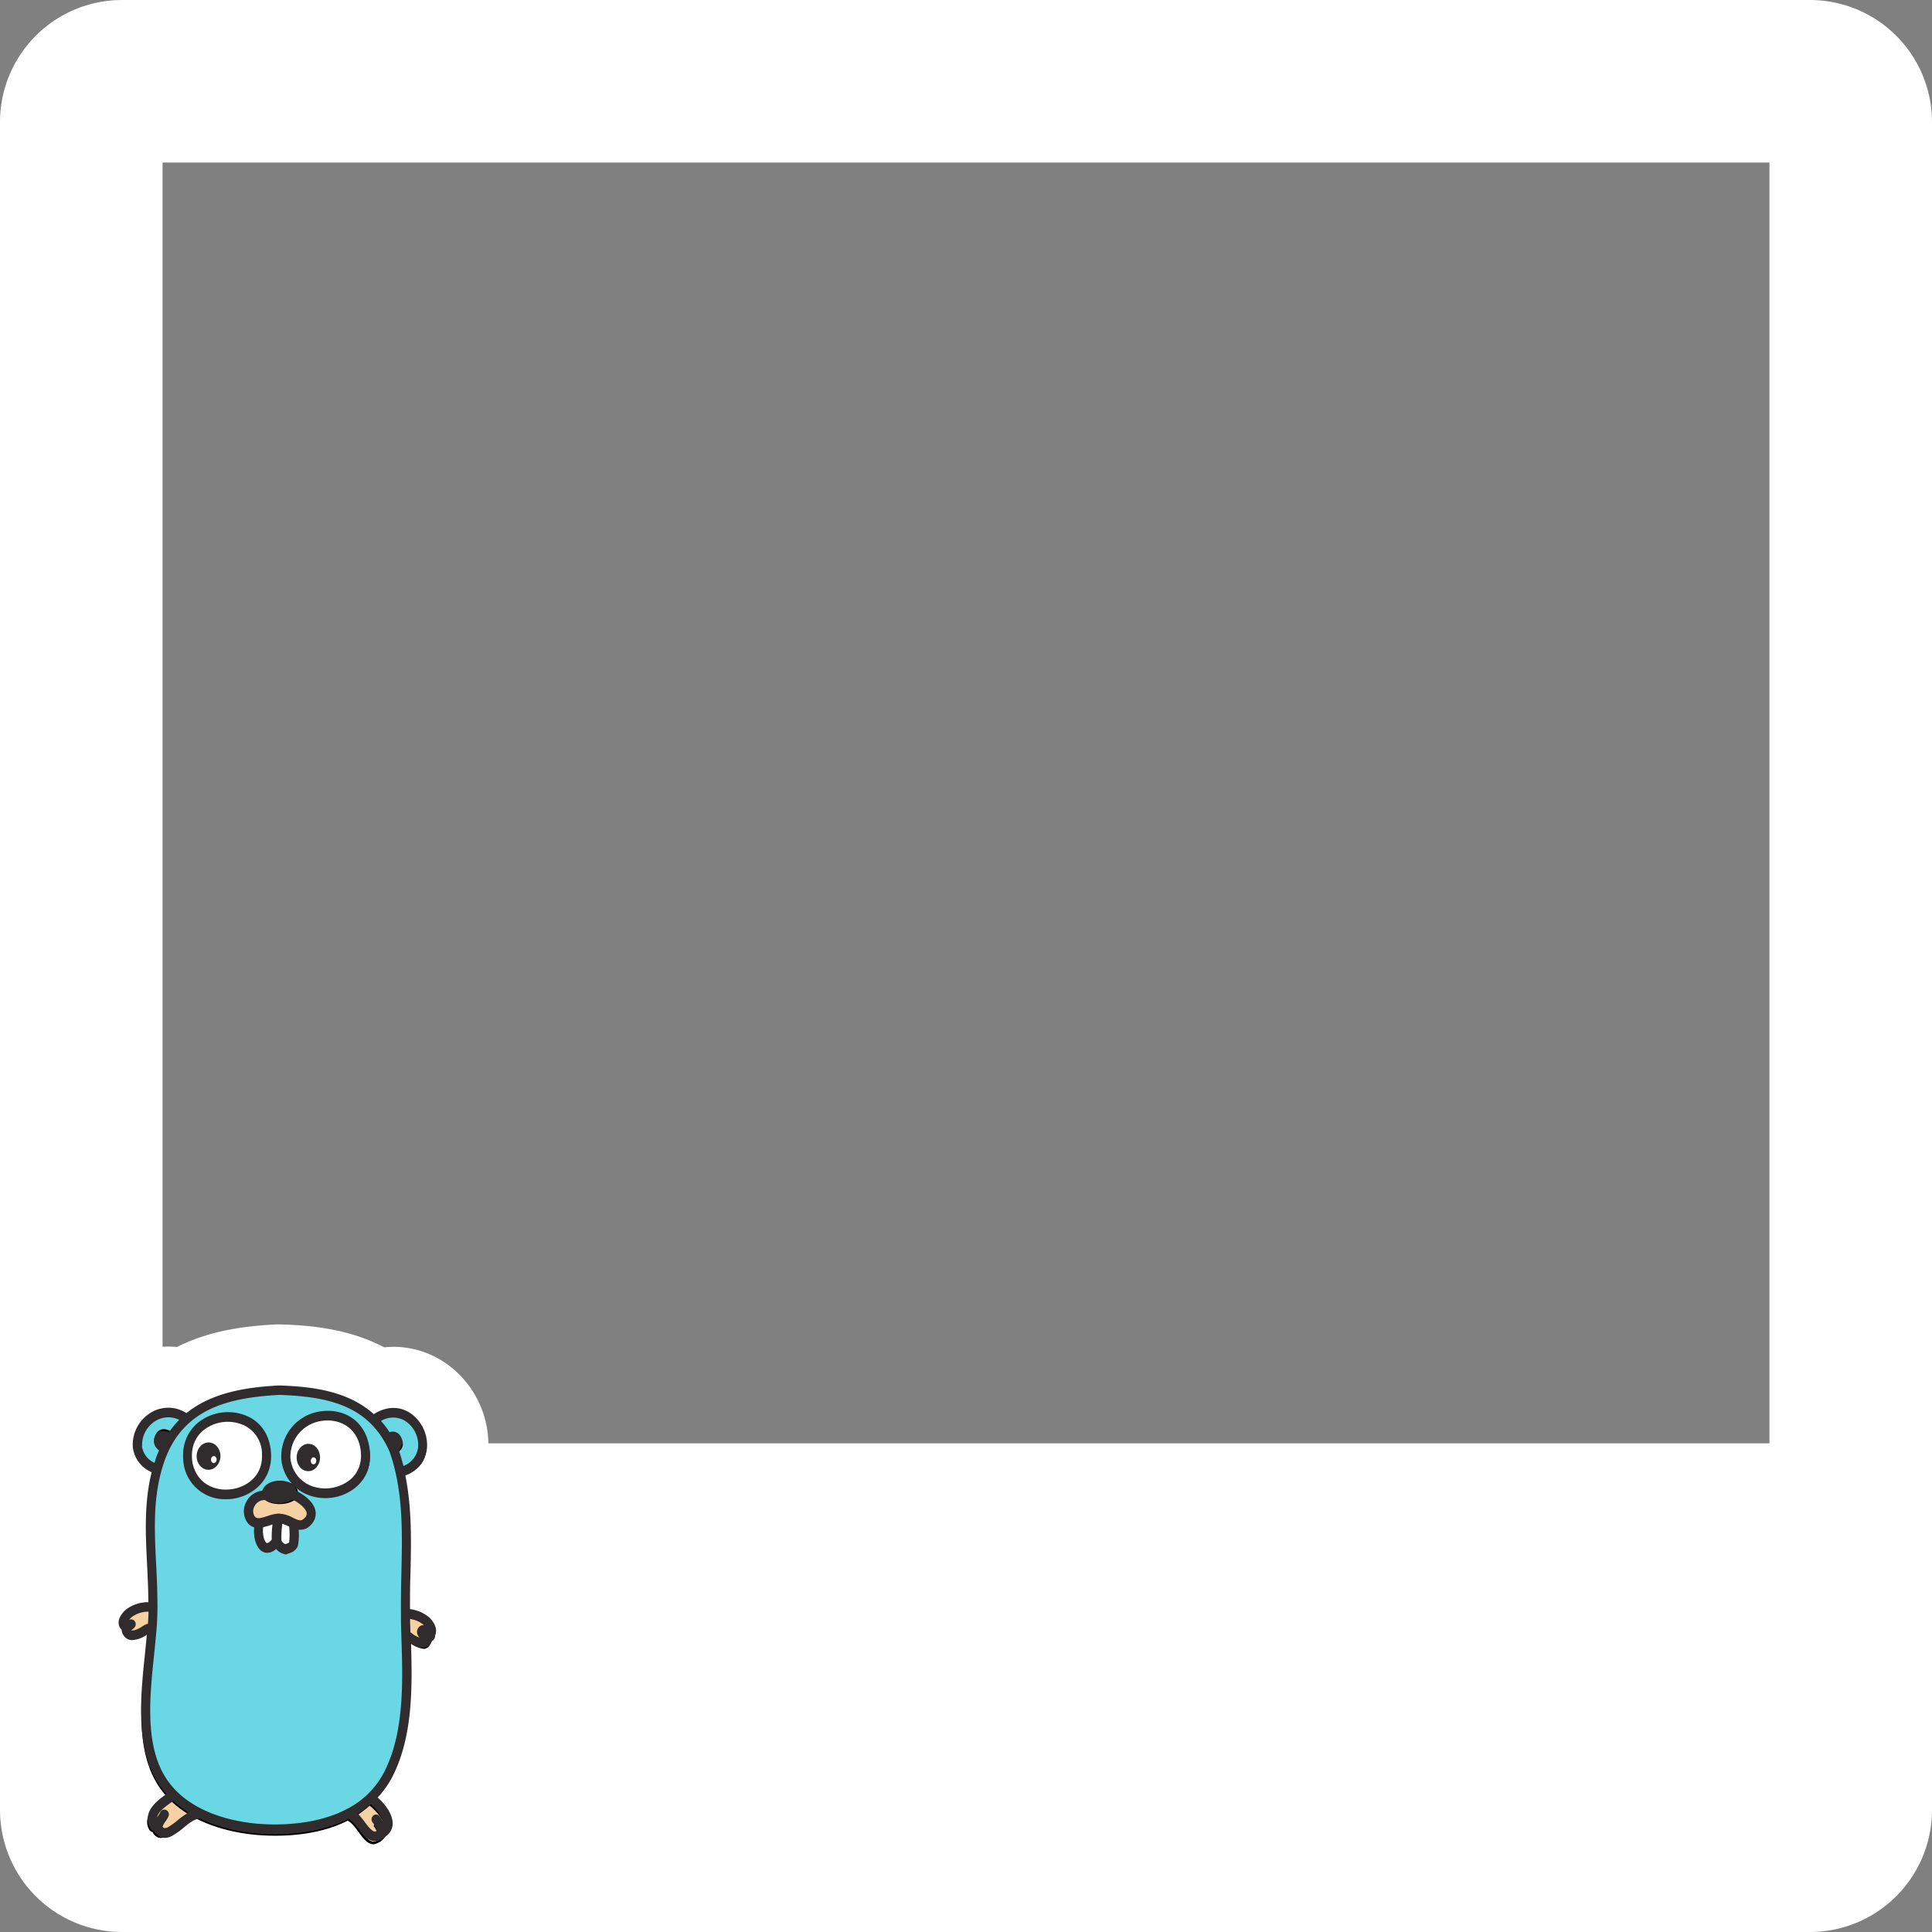 <svg id="Layer_1" data-name="Layer 1" xmlns="http://www.w3.org/2000/svg" viewBox="0 0 500 500"><rect x="0" y="0" width="500" height="500" fill="#808080" stroke="none"/><defs><style>.cls-1,.cls-6{fill:#fff;}.cls-2{fill:#f6d2a2;}.cls-2,.cls-3,.cls-4,.cls-5,.cls-6{fill-rule:evenodd;}.cls-3{fill:#6ad7e5;}.cls-5{fill:#c6b198;}.cls-7{fill:#302c2d;}.cls-8{fill:#231f20;}</style></defs><title>go-gopher-selfie</title><path class="cls-1" d="M468.44,0H31.56A31.6,31.6,0,0,0,0,31.56V468.44A31.6,31.6,0,0,0,31.56,500H468.44A31.6,31.6,0,0,0,500,468.44V31.56A31.6,31.6,0,0,0,468.44,0ZM457.93,42.07V373.54H42.07V42.07Z"/><path class="cls-1" d="M96.69,484.86c-4.23,0-7-2.51-8.75-4.65a52.49,52.49,0,0,1-16.5,2.46c-1.84,0-3.73-.08-5.6-.24a53,53,0,0,1-13.75-3,23.53,23.53,0,0,1-3.5,2.45,11.73,11.73,0,0,1-5.91,1.64h-.36a11.09,11.09,0,0,1-3-.52l-.55-.2a9.57,9.57,0,0,1-4.5-2.91,9.86,9.86,0,0,1-1.45-1.39l-.55-.64-.4-.74a11.82,11.82,0,0,1-1.37-4.39,12.24,12.24,0,0,1,2.29-9.55c-5-9.89-4.53-21.77-3.55-32.07L29,431a10.68,10.68,0,0,1-4.78-5.78,10.39,10.39,0,0,1-1.4-4.57c-.3-4.78,2.6-8.65,5.41-10.68a16.76,16.76,0,0,1,2.11-1.29c-.05-1.07-.1-2.11-.15-3.1-.33-6.59-.7-13.88.39-21.31a15.39,15.39,0,0,1-4.06-9.11A17.55,17.55,0,0,1,34.61,359a16.23,16.23,0,0,1,12.61-2.19c8-4.71,17.17-5.8,24.62-6.18h.76c8.21.27,17.41,1.3,25.28,6.31a16.48,16.48,0,0,1,3.94-.49,15.77,15.77,0,0,1,8.75,2.67,18,18,0,0,1,7.74,16.8,15.88,15.88,0,0,1-4.82,9.59,148,148,0,0,1,.62,22.15c0,1.15,0,2.26-.07,3.33a16.74,16.74,0,0,1,1.88,1.33c2.55,2.09,5.33,6.22,4.75,11a9.7,9.7,0,0,1-.44,2,9.27,9.27,0,0,1-.41,1.39,9.74,9.74,0,0,1-1.81,3,10.55,10.55,0,0,1-2.63,2.74,10,10,0,0,1-1,.69c0,10.44-1,21-5.77,30.26-.31.6-.63,1.19-1,1.77a14.06,14.06,0,0,1,1.87,7.26,11.8,11.8,0,0,1-5.15,9.38,12.85,12.85,0,0,1-1.2.84A10.38,10.38,0,0,1,96.69,484.86Z"/><path class="cls-1" d="M72.34,358.55c9,.29,17.88,1.57,24.4,7.42a9.4,9.4,0,0,1,5.08-1.61,7.86,7.86,0,0,1,4.38,1.35,10.05,10.05,0,0,1,4.28,9.27,8.46,8.46,0,0,1-5.58,6.84c1.72,8.52,1.52,17.2,1.32,25.67-.07,2.94-.12,5.94-.11,8.94a9.51,9.51,0,0,1,4.79,2c.61.5,2.15,2.18,1.94,3.91a2.54,2.54,0,0,1-.28.87,1.66,1.66,0,0,1-.11.62,1.74,1.74,0,0,1-.71.86,2.81,2.81,0,0,1-1.08,1.34,1.4,1.4,0,0,1-.85.35,2.88,2.88,0,0,1-.59.05h-.1a6.09,6.09,0,0,1-2.81-1c.34,11.41.44,24-4.78,34.29a24.13,24.13,0,0,1-3.86,5.47c1.87,1.67,4,4.37,3.89,6.87a4,4,0,0,1-2,3.31,5.17,5.17,0,0,1-.93.64l-.1.07a2.88,2.88,0,0,1-1.86.86c-2.55,0-4.17-5.09-6.7-6.13-.26.12-.51.25-.77.36a41.6,41.6,0,0,1-17.78,3.57c-1.68,0-3.33-.07-4.94-.21a43,43,0,0,1-15-3.93,9.3,9.3,0,0,0-4,2.36,18.61,18.61,0,0,1-2.8,2,4,4,0,0,1-2,.63h-.1a2.9,2.9,0,0,1-.78-.14,2.19,2.19,0,0,1-.38-.17,2.21,2.21,0,0,1-1.66-1.42l-.18-.12c-.21,0-.28.1-.73-.42a3.9,3.9,0,0,1-.48-1.71c-.79-3.43,2.66-5.9,4.71-7.34a20.41,20.41,0,0,1-1.41-1.78l-.21-.3c-.11-.15-.21-.3-.31-.46-.35-.53-.69-1.07-1-1.65-5-9.2-3.73-21.46-2.6-32.27.17-1.66.33-3.25.47-4.8a7.45,7.45,0,0,1-3.73,1.38h-.12a2.66,2.66,0,0,1-1.28-.34,3,3,0,0,1-1.42-2.36,2.42,2.42,0,0,1-.77-1.62c-.11-1.75,1.52-3.32,2.16-3.78a9.54,9.54,0,0,1,5.53-1.72c0-3.18-.16-6.35-.31-9.47-.41-8-.81-16.15,1.17-24.17a8,8,0,0,1-4.86-6.56,9.69,9.69,0,0,1,4.48-8.74,8.51,8.51,0,0,1,4.6-1.38,9.35,9.35,0,0,1,4.8,1.4c6.6-5.34,15.5-6.72,24-7.15h.09M98.07,469.26a13.36,13.36,0,0,0-2.14-2.34l-.14.11a15.22,15.22,0,0,1,2.28,2.23m-25.5-126.5h-.76l-.37,0c-7.65.39-17,1.47-25.65,5.84-.77-.07-1.54-.11-2.32-.11a24.31,24.31,0,0,0-13.1,3.87,25.49,25.49,0,0,0-11.71,23.46,23.26,23.26,0,0,0,3.69,10.61,121.6,121.6,0,0,0-.11,18.17A20.33,20.33,0,0,0,15,421.12,18.09,18.09,0,0,0,17,428.5a18.61,18.61,0,0,0,4,6.22c-.66,9-.57,18.86,3,28.11a20,20,0,0,0-1.33,11A19.68,19.68,0,0,0,25,480.89l.8,1.48,1.1,1.28A17.29,17.29,0,0,0,29,485.74a17.56,17.56,0,0,0,7.36,4.58l.62.21a18.77,18.77,0,0,0,5.12.89h.6a19.82,19.82,0,0,0,9.79-2.66c.34-.19.68-.39,1-.59a62.29,62.29,0,0,0,11.7,2.11c2.1.18,4.21.27,6.27.27A63.38,63.38,0,0,0,85.74,489a17.72,17.72,0,0,0,11,3.75,18.13,18.13,0,0,0,10.93-3.7c.48-.31.94-.63,1.39-1a19.56,19.56,0,0,0,8.33-15.46,20.76,20.76,0,0,0-1-7.19c4.27-9.11,5.59-18.83,5.85-28.48a18.16,18.16,0,0,0,2.19-2.6,17.52,17.52,0,0,0,2.83-4.84,17.84,17.84,0,0,0,.67-2.15,17.4,17.4,0,0,0,.65-3.13c.88-7.21-2.6-13.34-6.49-17a171.56,171.56,0,0,0-.31-19.08,23.76,23.76,0,0,0,4.44-11.21,25.73,25.73,0,0,0-11.21-24.35,23.67,23.67,0,0,0-13.12-4c-.82,0-1.64.05-2.46.13C90.52,344,80.84,343,72.85,342.77Z"/><path class="cls-2" d="M32,421.14c0,3.48,3.35,2,4.87,1s1.82-.09,2-2.12a33.52,33.52,0,0,0,.32-4A8.75,8.75,0,0,0,33,417.42c-.93.65-2.7,2.78-1,3.72"/><path d="M33.76,423.66a2.16,2.16,0,0,1-1-.23,2.27,2.27,0,0,1-1-2.1,1.52,1.52,0,0,1-.72-1.21c-.07-1.22,1.21-2.53,1.83-3a9.1,9.1,0,0,1,6.48-1.44l.27,0V416a25,25,0,0,1-.22,3.14c0,.3-.07.6-.1.91-.14,1.42-.41,1.63-1.12,1.86a3.56,3.56,0,0,0-1,.49A7.16,7.16,0,0,1,33.76,423.66Zm4.17-7.41a8.28,8.28,0,0,0-4.73,1.43,3.68,3.68,0,0,0-1.56,2.4.93.93,0,0,0,.55.78l.17.09v.19c0,.9.24,1.48.7,1.72.85.45,2.46-.16,3.67-1a4.71,4.71,0,0,1,1.22-.57c.46-.14.56-.17.67-1.31,0-.3.07-.61.1-.91.1-.91.21-1.85.22-2.78A8.68,8.68,0,0,0,37.93,416.25Z"/><path class="cls-3" d="M41.29,380.14c-12.37-4.31-2.37-20.78,7.4-13.37Z"/><path d="M41.44,380.54l-.26-.09c-3.57-1.25-5.68-3.63-5.94-6.7a8.9,8.9,0,0,1,4.59-8.22c2.86-1.57,6.16-1.21,9.06,1l.22.17Zm2.12-15.35a7.1,7.1,0,0,0-3.42.9,8.23,8.23,0,0,0-4.25,7.61c.22,2.73,2.09,4.87,5.25,6.05l7.13-12.89A8,8,0,0,0,43.56,365.19Z"/><path class="cls-3" d="M97.52,367.76c10.21-6.93,18.48,10.15,6.79,13.81Z"/><path d="M104.14,382l-7-14.31.23-.16c4-2.74,7.25-1.56,8.8-.61a9,9,0,0,1,4.14,8.56c-.38,3.08-2.46,5.37-5.87,6.44Zm-6.21-14.09,6.55,13.31c3-1,4.83-3.08,5.17-5.82a8.38,8.38,0,0,0-3.85-7.93C103.42,366,100.63,366.13,97.93,367.87Z"/><path class="cls-2" d="M95.58,466.88c2.45,1.77,6.85,7,3,9.23-3.77,3.35-5.5-4.13-8.64-5.31C91.36,468.89,93.17,467.17,95.58,466.88Z"/><path d="M96.69,477.29l-.24,0c-1.44-.15-2.52-1.62-3.67-3.18-.93-1.27-1.89-2.58-3-3l-.41-.15.26-.34c1.2-1.58,3.12-3.72,5.89-4.05l.13,0,.1.08c1.57,1.13,4.77,4.38,4.63,7.17a4.73,4.73,0,0,1-3.71,3.5Zm-6.28-6.61a10.15,10.15,0,0,1,2.89,3c1,1.38,2.06,2.8,3.22,2.93a2.44,2.44,0,0,0,1.82-.77,2.5,2.5,0,0,0,1.42-2.11c.11-2.24-2.44-5.19-4.26-6.55C93.7,467.47,92.08,468.58,90.41,470.68Z"/><path d="M98.55,476.43a.35.35,0,0,1-.3-.2c-.17-.41-.3-.84-.43-1.26a5.52,5.52,0,0,0-1-2.24.33.33,0,0,1,0-.45.32.32,0,0,1,.45,0,6.33,6.33,0,0,1,1.19,2.48,10,10,0,0,0,.41,1.2.32.32,0,0,1-.17.42Z"/><path class="cls-2" d="M50.39,470.45c-3,.35-4.76,3.1-7.28,4.42s-3.19-.62-3.38-1c-.36-.19-.34.15-.88-.48-2-3.7,2.5-6.13,4.86-7.82C46.93,465,48.8,468,50.39,470.45Z"/><path d="M41.61,475.66a2.18,2.18,0,0,1-.63-.09,2.64,2.64,0,0,1-1.49-1.47h0c-.27,0-.46-.08-.84-.52-2-3.6,1.67-6.07,4.07-7.71.3-.2.59-.39.85-.58l.13-.05c3.32-.56,5.28,2.42,6.85,4.82l.43.65-.52.06c-1.76.2-3.07,1.3-4.47,2.45a16.13,16.13,0,0,1-2.69,1.94A3.42,3.42,0,0,1,41.61,475.66Zm2.23-9.8-.8.55c-2.47,1.68-5.55,3.77-3.9,6.81.21.24.27.24.31.24a.77.77,0,0,1,.43.11l.1.05,0,.09A2.13,2.13,0,0,0,41.18,475a2.26,2.26,0,0,0,1.77-.37,15,15,0,0,0,2.59-1.86,10.33,10.33,0,0,1,4.31-2.52C48.35,467.93,46.63,465.45,43.84,465.86Z"/><path d="M39.73,474.17h0a.33.33,0,0,1-.28-.36,5.22,5.22,0,0,1,1.1-2.35,8,8,0,0,0,.7-1.13.32.32,0,0,1,.58.28,8.35,8.35,0,0,1-.76,1.22,4.68,4.68,0,0,0-1,2.06A.32.32,0,0,1,39.73,474.17Z"/><path class="cls-4" d="M42,375.5c-1.61-1-2.77-2.32-1.68-4.3,1-1.83,2.74-1.55,4.36-.55Z"/><path class="cls-4" d="M101.9,376.5c1.69-.85,3-2.05,2-4.13-.86-1.92-2.6-1.79-4.29-.94Z"/><path class="cls-2" d="M111.33,424.37c-.3,3.46-3.5,1.7-4.94.55s-1.81-.26-1.85-2.3a38.5,38.5,0,0,1,0-4,9,9,0,0,1,6.11,2c.87.74,2.46,3,.67,3.81"/><path d="M109.65,426.72a6.77,6.77,0,0,1-3.46-1.55,3.79,3.79,0,0,0-1-.59c-.69-.29-.93-.52-1-1.95,0-.31,0-.61,0-.92a27.46,27.46,0,0,1,0-3.14l0-.27.28,0a9.1,9.1,0,0,1,6.33,2c.59.5,1.75,1.92,1.58,3.13a1.51,1.51,0,0,1-.82,1.13,2.24,2.24,0,0,1-1.2,2A1.9,1.9,0,0,1,109.65,426.72Zm-4.8-7.81a25.79,25.79,0,0,0,0,2.78c0,.31,0,.62,0,.93,0,1.14.12,1.18.57,1.37a4.34,4.34,0,0,1,1.16.68c1.15.92,2.71,1.69,3.58,1.31.48-.2.76-.75.84-1.64v-.19l.18-.08a.89.89,0,0,0,.61-.71,3.65,3.65,0,0,0-1.36-2.55A8.33,8.33,0,0,0,104.85,418.91Z"/><path class="cls-5" d="M111.33,424.37a2.55,2.55,0,0,1-1.27-.84"/><path d="M111.33,424.69a.28.28,0,0,1-.13,0l-.2-.09a2.4,2.4,0,0,1-1.21-.87.31.31,0,0,1,.09-.44.32.32,0,0,1,.45.1,1.84,1.84,0,0,0,.92.62l.21.09a.33.33,0,0,1,.16.43A.31.31,0,0,1,111.33,424.69Z"/><path class="cls-3" d="M73,359.59c12.53.58,24.2,3,29.8,16.09,4.91,14.58,2.32,29.94,2.54,45.11.18,13,1.16,28.13-5,39.91-6.5,12.4-21.57,14.9-33.85,13.86-9.65-.81-21.19-4.7-26.26-14.32-6-11.3-2.24-27.51-1.28-39.72,1.15-14.47-2.5-29.2,2.56-43.18,5.26-14.49,17.95-17.24,31.5-17.75"/><path d="M71.3,475.08c-1.86,0-3.5-.09-4.83-.2-5.94-.5-20.41-2.91-26.51-14.49-4.81-9.13-3.38-21.37-2.13-32.17.32-2.72.62-5.29.81-7.72a130.39,130.39,0,0,0,0-15.44c-.35-9.22-.72-18.75,2.57-27.83,5.42-14.93,18.48-17.46,31.79-18h0c12.24.57,24.35,2.93,30.08,16.28,3.6,10.69,3.19,21.94,2.8,32.82-.15,4.08-.3,8.29-.24,12.42,0,1.25,0,2.52.07,3.8.23,12,.5,25.53-5.12,36.26C94.28,473,80.3,475.08,71.3,475.08ZM73,359.91c-13.08.5-25.91,3-31.19,17.54-3.25,9-2.89,18.43-2.54,27.59a131.58,131.58,0,0,1,0,15.51c-.19,2.44-.49,5-.81,7.74-1.24,10.71-2.66,22.85,2.06,31.8,5.95,11.3,20.16,13.66,26,14.15,7.58.64,26.05.59,33.53-13.69,5.55-10.58,5.28-24.06,5-35.95,0-1.28,0-2.55-.07-3.8-.06-4.15.09-8.37.24-12.45.39-10.83.79-22-2.76-32.57C96.94,362.78,85.05,360.47,73,359.91Z"/><path class="cls-6" d="M74.5,377.55c1.68,14,23.21,11.31,20.71-2.84C93,362,74.28,364.65,74.5,377.55"/><path d="M84.87,387.09a11.52,11.52,0,0,1-4.35-.83,10.19,10.19,0,0,1-6.33-8.67v0a11,11,0,0,1,10.19-11.39c4.74-.45,10,2,11.14,8.49.72,4.08-.47,7.62-3.36,9.95A11.65,11.65,0,0,1,84.87,387.09Zm-10.06-9.56a9.59,9.59,0,0,0,5.94,8.16,11.29,11.29,0,0,0,11-1.56c2.7-2.19,3.82-5.51,3.14-9.36a9.31,9.31,0,0,0-10.47-8A10.34,10.34,0,0,0,74.81,377.53Z"/><path class="cls-6" d="M48.86,378.62c2.42,12.22,20.78,10,20.59-2.19-.23-14.56-22.77-12.79-20.59,2.19"/><path d="M58.81,387a10,10,0,0,1-10.25-8.36v0c-.64-4.41.77-8.12,4-10.43a11.74,11.74,0,0,1,11.84-1c3.4,1.71,5.3,5,5.37,9.18.1,6.53-5,10.05-9.68,10.55Q59.44,387,58.81,387Zm-9.65-8.47c1.2,6.06,6.31,8.27,10.85,7.81s9.23-3.79,9.14-9.94c-.07-4-1.86-7.05-5-8.65a11.1,11.1,0,0,0-11.21.93C49.88,370.89,48.55,374.39,49.16,378.57Z"/><path class="cls-6" d="M76.4,394.33c-.07,1.81.22,3.85-.18,5.76-.47.85-1.32.9-2.07,1.22a3.06,3.06,0,0,1-2.2-2,44.18,44.18,0,0,1,.43-6.5Z"/><path d="M74.18,401.64l-.1,0a3.33,3.33,0,0,1-2.43-2.19l0-.09a23.49,23.49,0,0,1,.22-4.46c.08-.69.16-1.38.21-2.08l0-.43,4.64,1.74v.23c0,.6,0,1.22,0,1.88a16.75,16.75,0,0,1-.19,3.93l0,.09a2.65,2.65,0,0,1-1.7,1.17l-.53.19Zm-1.91-2.39A2.7,2.7,0,0,0,74.12,401l.49-.17a2.06,2.06,0,0,0,1.31-.83,16,16,0,0,0,.17-3.73c0-.59,0-1.14,0-1.69l-3.4-1.28c0,.56-.11,1.13-.18,1.68A22.23,22.23,0,0,0,72.27,399.25Z"/><ellipse class="cls-7" cx="53.97" cy="376.88" rx="3.54" ry="3.08" transform="translate(-324.14 421.39) rotate(-88.57)"/><ellipse class="cls-1" cx="55.34" cy="377.74" rx="0.9" ry="0.73" transform="translate(-323.96 421.18) rotate(-88.2)"/><ellipse class="cls-7" cx="79.8" cy="377.19" rx="3.54" ry="3.03" transform="translate(-299.41 446.77) rotate(-88.45)"/><ellipse class="cls-1" cx="81.14" cy="378.05" rx="0.9" ry="0.71" transform="translate(-299.33 446.95) rotate(-88.15)"/><path class="cls-6" d="M67.61,393.73c-1.49,3.39.32,10.4,4.17,5.47a44.27,44.27,0,0,1,.43-6.5Z"/><path d="M69.34,401.23a1.76,1.76,0,0,1-.89-.25c-1.75-1.05-2.13-5.11-1.14-7.38l.07-.15,5.18-1.16,0,.43c0,.71-.13,1.41-.21,2.11a22.71,22.71,0,0,0-.22,4.35v.12l-.07.1C70.94,400.8,70,401.23,69.34,401.23ZM67.84,394c-.86,2.16-.37,5.64.94,6.41.89.54,1.93-.4,2.67-1.32a24.9,24.9,0,0,1,.23-4.34q.1-.83.18-1.65Z"/><path class="cls-2" d="M68.34,387.1a4.21,4.21,0,0,0-3.49,5.73c1.59,3.39,5.58,0,8,.41,2.76.19,4.9,3.33,7.22.89,2.58-2.72-.84-5.64-3.54-7Z"/><path class="cls-8" d="M78.13,395.38a6.3,6.3,0,0,1-2.65-.88,7.46,7.46,0,0,0-2.69-.94,6.49,6.49,0,0,0-2.87.51c-2,.62-4.22,1.33-5.36-1.1a4.15,4.15,0,0,1,.3-4,4.42,4.42,0,0,1,3.47-2.22l8.31.07c2,1,4.24,2.77,4.58,4.72a3.16,3.16,0,0,1-1,2.79A2.86,2.86,0,0,1,78.13,395.38Zm-5.79-2.5a3.07,3.07,0,0,1,.53.05,7.77,7.77,0,0,1,2.9,1c1.51.76,2.71,1.35,4,0a2.54,2.54,0,0,0,.79-2.24c-.29-1.7-2.41-3.33-4.17-4.22l-8.06,0a3.77,3.77,0,0,0-2.94,1.9,3.55,3.55,0,0,0-.27,3.37c.9,1.93,2.69,1.36,4.59.76A9.33,9.33,0,0,1,72.34,392.88Z"/><path class="cls-4" d="M68,386.94c0-4.61,8.3-4.8,9.11-.9s-8.84,4.33-9.11.9Z"/><path class="cls-7" d="M112.84,422.35c.21-1.73-1.33-3.41-1.94-3.91a9.51,9.51,0,0,0-4.79-2c0-3,0-6,.11-8.94.2-8.47.4-17.15-1.32-25.67a8.46,8.46,0,0,0,5.58-6.84,10.05,10.05,0,0,0-4.28-9.27c-2.85-1.89-6.28-1.78-9.46.26-6.52-5.85-15.43-7.13-24.4-7.42h-.09c-8.48.43-17.38,1.81-24,7.15a8.63,8.63,0,0,0-9.4,0,9.69,9.69,0,0,0-4.48,8.74A8,8,0,0,0,39.25,381c-2,8-1.58,16.21-1.17,24.17.15,3.12.3,6.29.31,9.47a9.54,9.54,0,0,0-5.53,1.72c-.64.46-2.27,2-2.16,3.78a2.42,2.42,0,0,0,.77,1.62,3,3,0,0,0,1.42,2.36,2.66,2.66,0,0,0,1.28.34A7.29,7.29,0,0,0,38,423.06c-.14,1.55-.3,3.14-.47,4.8-1.12,10.81-2.4,23.07,2.6,32.27a22,22,0,0,0,2.94,4.18c-2.32,1.63-6.49,4.61-4.15,8.81l.15.22a2.32,2.32,0,0,0,1,.71,3.28,3.28,0,0,0,1.74,1.45,2.9,2.9,0,0,0,.78.14,3.92,3.92,0,0,0,2.13-.63,18.61,18.61,0,0,0,2.8-2c1.35-1.12,2.62-2.16,4.12-2.38a44.41,44.41,0,0,0,15.54,3.92l2.15.11c5.38.17,13.75-.32,21-4a10.21,10.21,0,0,1,2.19,2.37c1.21,1.6,2.46,3.26,4.23,3.43H97a3.81,3.81,0,0,0,2.63-1.09,4,4,0,0,0,2-3.31c.08-2.5-2-5.2-3.89-6.87a24.13,24.13,0,0,0,3.86-5.47c5.22-10.27,5.12-22.88,4.78-34.29a6.09,6.09,0,0,0,2.81,1,2.6,2.6,0,0,0,2.62-1.74,1.69,1.69,0,0,0,.71-.86,1.66,1.66,0,0,0,.11-.62A2.61,2.61,0,0,0,112.84,422.35ZM105,367.83a7.41,7.41,0,0,1,3.19,6.83,5.89,5.89,0,0,1-3.79,4.73c-.34-1.39-.74-2.78-1.21-4.16a2.5,2.5,0,0,0,.63-3.22,2.35,2.35,0,0,0-3-1.36,24.61,24.61,0,0,0-2.22-2.9A6,6,0,0,1,105,367.83Zm-68.22,6.35a7.2,7.2,0,0,1,3.35-6.36,6.36,6.36,0,0,1,6.25-.37,23.64,23.64,0,0,0-2.67,3.23c-1.34-.58-2.67-.52-3.49,1s-.22,2.79.94,3.69c-.27.62-.54,1.25-.78,1.93-.15.43-.25.86-.39,1.29A5.54,5.54,0,0,1,36.73,374.18ZM34,421.9s0,0,0-.06a2.53,2.53,0,0,0,.87-.73,1.3,1.3,0,0,0-.19-1.75,1.11,1.11,0,0,0-1.24-.14,3.82,3.82,0,0,1,.78-.82,7.26,7.26,0,0,1,4.2-1.3c0,1-.06,2.07-.13,3.1l0,0,0,0a5,5,0,0,0-1.4.68C35.59,421.76,34.35,422.1,34,421.9ZM46.06,471a15.35,15.35,0,0,1-2.46,1.79,1.48,1.48,0,0,1-1.12.3.85.85,0,0,1-.41-.37,5.43,5.43,0,0,1,.71-1.26,8.77,8.77,0,0,0,.81-1.35,1.29,1.29,0,0,0-.55-1.67,1.15,1.15,0,0,0-1.57.58,6.32,6.32,0,0,1-.6,1l-.21.33c.2-1.24,1.56-2.44,3.81-4,.13-.09.24-.18.37-.26a26.42,26.42,0,0,0,3.95,3A20.1,20.1,0,0,0,46.06,471Zm53.1.55a5.35,5.35,0,0,0-1-1.59,1.13,1.13,0,0,0-1.66,0,1.31,1.31,0,0,0,0,1.77,4.72,4.72,0,0,1,.85,1.83l.12.31a1.2,1.2,0,0,1-.5.13c-.78-.08-1.75-1.37-2.61-2.51a19.87,19.87,0,0,0-1.74-2.09,25.27,25.27,0,0,0,3.31-2.48C97.36,468.15,98.92,470.11,99.16,471.57Zm.29-13a22,22,0,0,1-9.51,9.53,1.3,1.3,0,0,0-.26.14c-7.9,4.12-17.45,4.15-22.35,3.81-5.63-.4-19.34-2.48-25.15-13.16-4.61-8.49-3.38-20.31-2.29-30.75.28-2.7.54-5.25.71-7.69q.13-2.19.15-4.38h0v0c0-3.69-.14-7.39-.33-11-.47-9.34-.92-18.17,2.12-26.86C47.4,364.23,59.72,361.69,72.31,361c13.4.44,23.38,3.12,28.5,14.66,3.57,10.18,3.32,20.64,3.06,31.72-.08,3.28-.13,6.64-.1,10a.5.5,0,0,0,0,.13,1,1,0,0,0,0,.17c0,.69,0,1.37,0,2.06,0,1.14.07,2.31.1,3.48h0a2.44,2.44,0,0,1,0,.27C104.26,435.13,104.68,448.28,99.45,458.56Zm6.76-36.13c0-.92-.06-1.84-.08-2.74,0-.25,0-.5,0-.74a7.35,7.35,0,0,1,3.34,1.46c.06,0,.12.13.18.19a1.57,1.57,0,0,0-1,.29,1.86,1.86,0,0,0-.41,2.5,3.71,3.71,0,0,0,.35.42,6.2,6.2,0,0,1-1.88-1C106.53,422.63,106.37,422.53,106.21,422.43Z"/><path class="cls-7" d="M83.36,365.21a11.72,11.72,0,0,0-10.55,12.32v.13a10.92,10.92,0,0,0,6.78,9.17,12.11,12.11,0,0,0,4.18.87,12.27,12.27,0,0,0,8.56-3c2.86-2.57,4-6.31,3.2-10.53C94.21,367.11,88.46,364.58,83.36,365.21Zm7.46,17.57a10.29,10.29,0,0,1-10.39,1.72,8.56,8.56,0,0,1-5.27-7.12,9.34,9.34,0,0,1,8.47-9.69c4-.49,8.57,1.47,9.61,7C94,378.86,92.36,381.4,90.82,382.78Z"/><path class="cls-7" d="M70.16,376.41C70,372,68,368.52,64.43,366.7a12.43,12.43,0,0,0-13,1.34c-3.22,2.56-4.59,6.48-3.87,11v.07A10.78,10.78,0,0,0,58.11,388a12.2,12.2,0,0,0,2-.1C65.09,387.24,70.35,383.36,70.16,376.41Zm-10.34,9c-4.13.56-8.81-1.33-10-6.78-.71-4.59,1.22-7.21,3-8.61A10.12,10.12,0,0,1,63.41,369a8.23,8.23,0,0,1,4.39,7.54C68,381.91,63.91,384.88,59.82,385.42Z"/><path class="cls-7" d="M76.69,385.84v0c-.78-3.5-7.64-3.54-8.8-.07l-.27.06c0-.25,0-.19,0,0a5.24,5.24,0,0,0-3.84,2.77,5.11,5.11,0,0,0-.19,4.68,3.46,3.46,0,0,0,2.19,2c-.25,2.49.46,5.32,2.14,6.26a2.52,2.52,0,0,0,1.14.33,3.41,3.41,0,0,0,2.39-1,4.06,4.06,0,0,0,2.25,1.36l.35.07.32-.14c.15-.07.31-.12.46-.18A3.34,3.34,0,0,0,77,400.31l.12-.36a16.32,16.32,0,0,0,.17-4.05c.12,0,.24,0,.37,0a3.56,3.56,0,0,0,2.83-1.3,4.07,4.07,0,0,0,1.16-3.56C81.15,388.3,77.88,386.44,76.69,385.84ZM69,399.31c-.6-.34-1.14-2.28-.89-4.07.64-.14,1.25-.34,1.79-.51l.62-.21a25.38,25.38,0,0,0-.19,3.93C69.71,399.19,69.23,399.42,69,399.31Zm5.9-3.37a17.54,17.54,0,0,1-.07,3.25,2.12,2.12,0,0,1-.74.34l-.25.09a1.87,1.87,0,0,1-1-.94,22.31,22.31,0,0,1,.18-3.89c0-.15,0-.3,0-.44a9.2,9.2,0,0,1,1.7.69l.09,0C74.9,395.37,74.9,395.65,74.92,395.94Zm3.87-3.05c-.79.85-1.38.67-3-.12a8.34,8.34,0,0,0-3.08-1,2.72,2.72,0,0,0-.49-.05,1.69,1.69,0,0,0-.23,0h0s0,0,0,0a10.81,10.81,0,0,0-2.71.62c-2.24.75-3,.82-3.52-.22a2.49,2.49,0,0,1,.13-2.3,2.9,2.9,0,0,1,2.24-1.59h.54c1.63,1.14,5.09,1.08,6.94-.07h.26c1.91,1,3.34,2.35,3.52,3.39A1.52,1.52,0,0,1,78.79,392.89Z"/></svg>